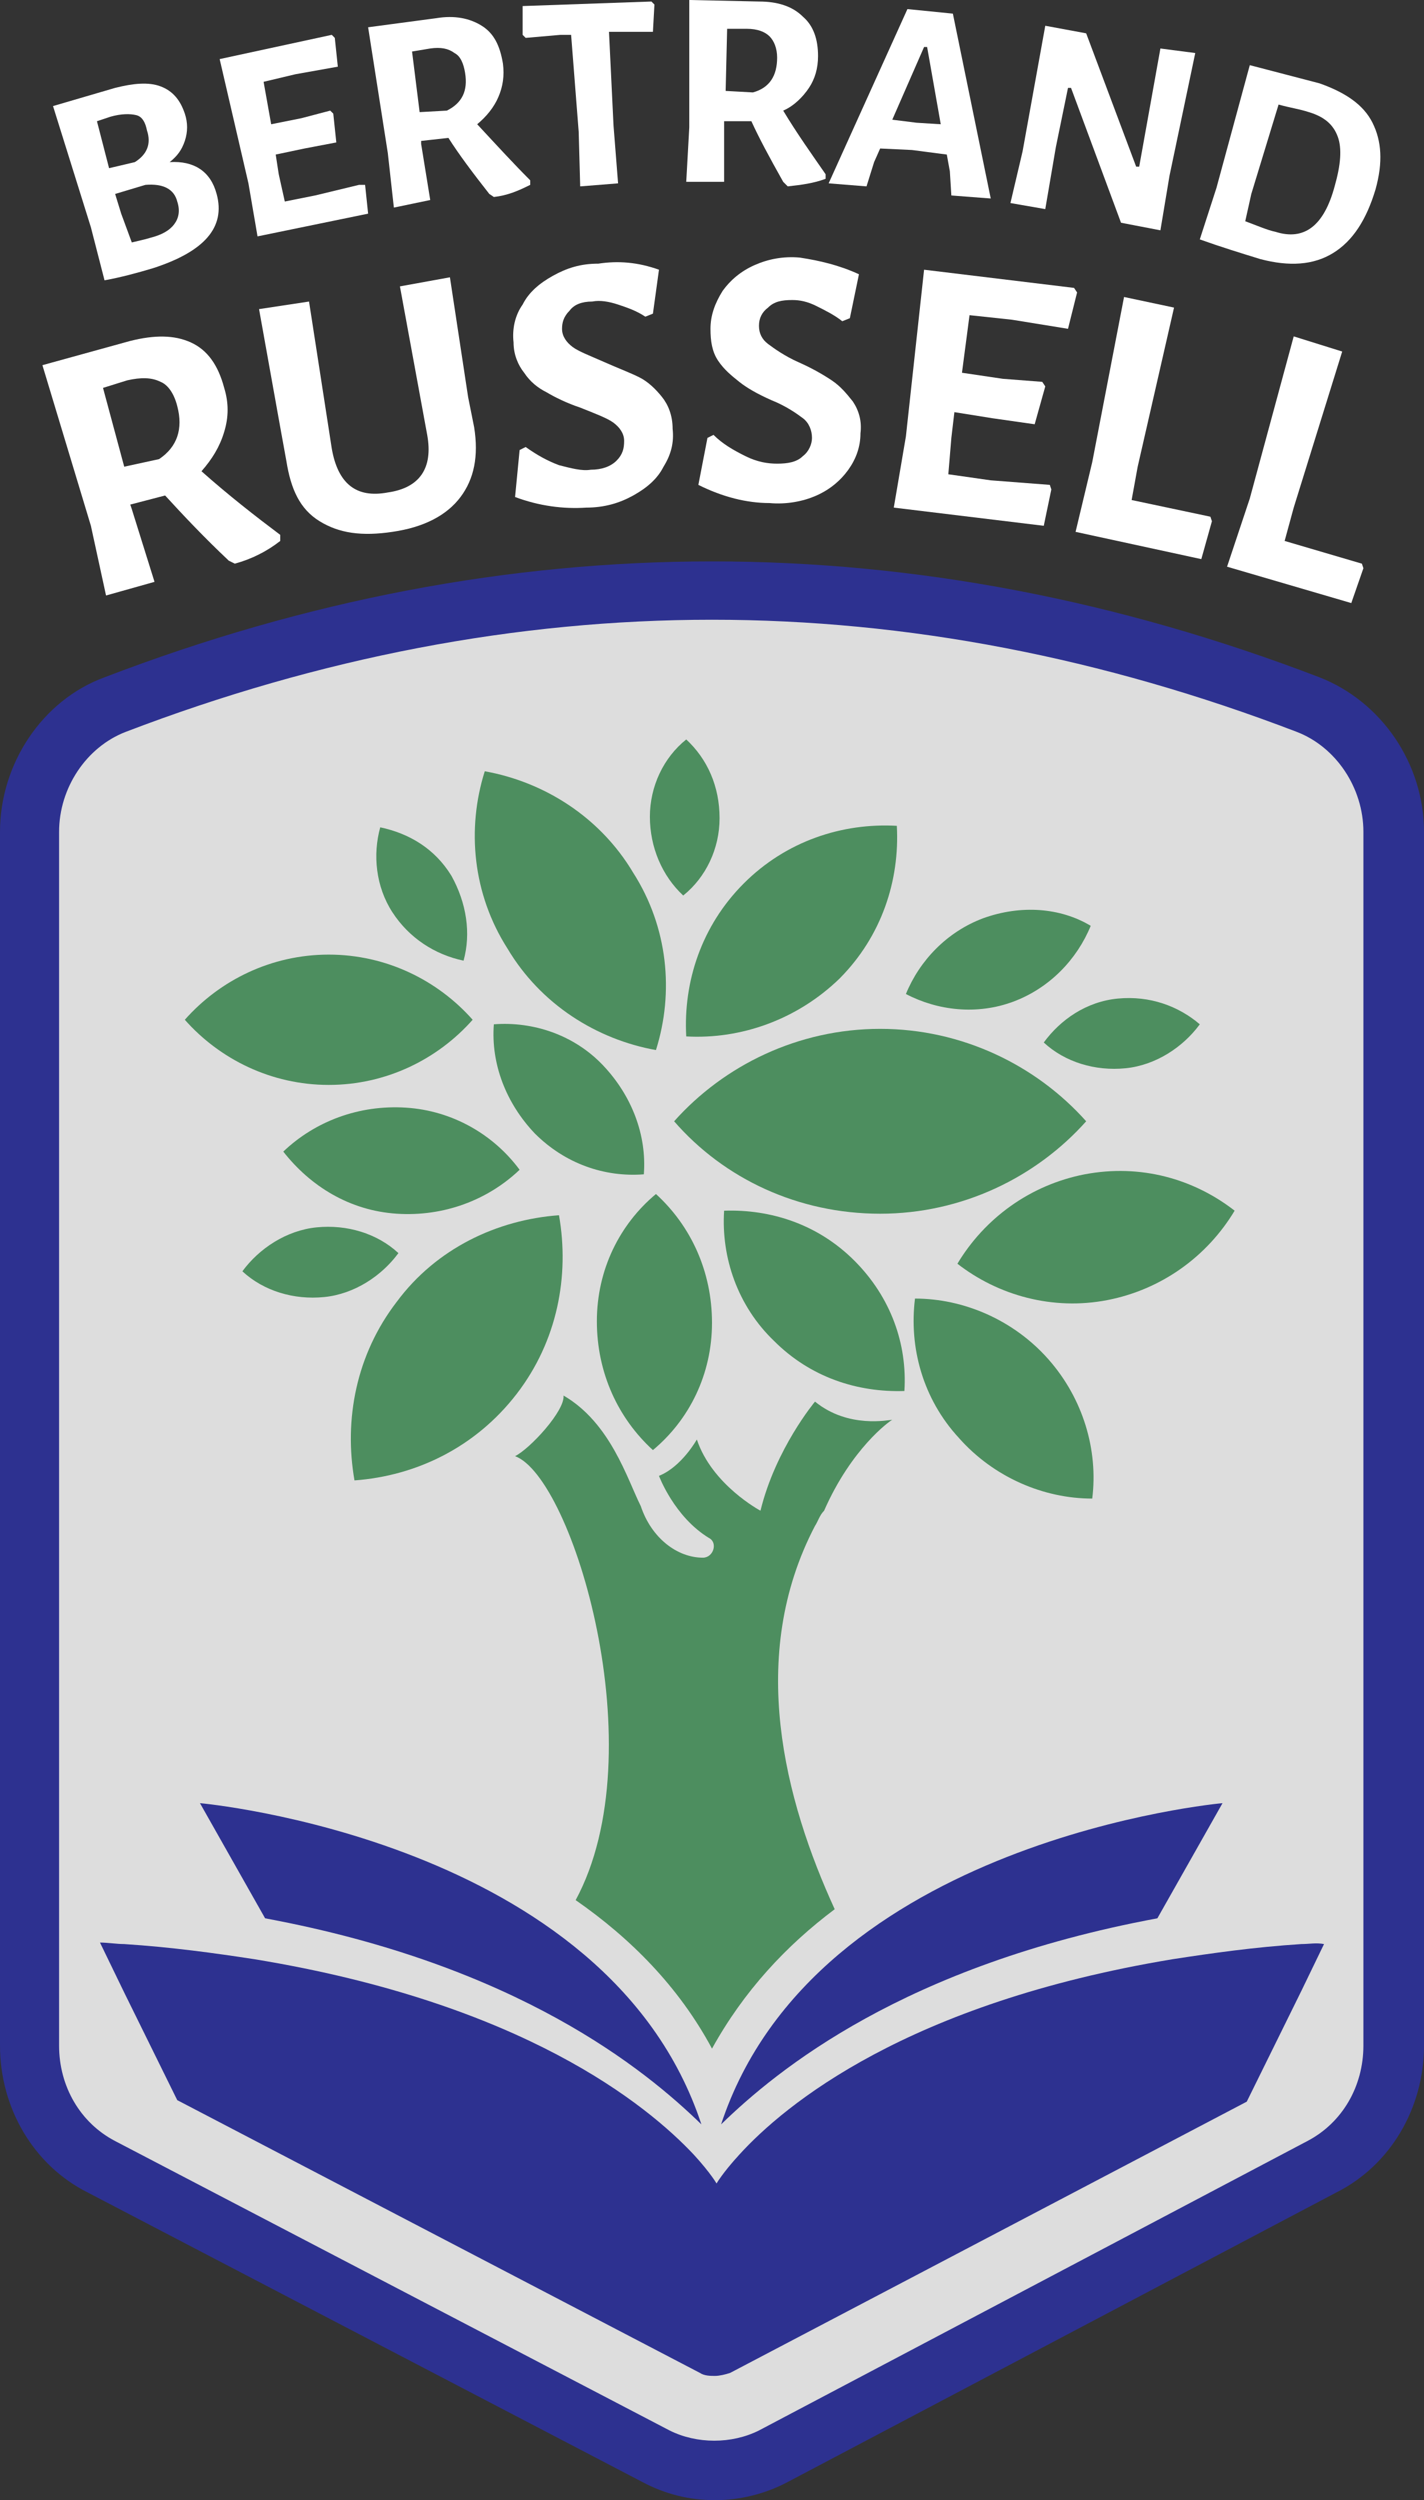 <?xml version="1.0" encoding="utf-8"?>
<!-- Generator: Adobe Illustrator 25.2.1, SVG Export Plug-In . SVG Version: 6.00 Build 0)  -->
<svg version="1.1" id="Capa_2_1_" xmlns="http://www.w3.org/2000/svg" xmlns:xlink="http://www.w3.org/1999/xlink" x="0px" y="0px"
	 viewBox="0 0 94 165" style="enable-background:new 0 0 94 165;" xml:space="preserve">
<rect x="0" y="0" width="94" height="165" fill="#333333" stroke="none"/>
<style type="text/css">
	.st0{fill:#DDDDDD;}
	.st1{fill:#2D3190;}
	.st2{fill:#FFFFFF;}
	.st3{fill:#4D8E5F;}
</style>
<g>
	<path class="st0" d="M47.2,163.1c-1.3,0-2.7-0.3-3.8-0.9L6.7,143c-2.9-1.5-4.8-4.6-4.8-8V54.9c0-3.8,2.3-7.1,5.6-8.4
		c26.1-10,52.7-10,78.8,0c3.4,1.3,5.6,4.7,5.6,8.4V135c0,3.4-1.8,6.5-4.7,8l-36.2,19.1C49.9,162.7,48.5,163,47.2,163.1L47.2,163.1z"
		/>
	<path class="st1" d="M47.2,165c-1.7,0-3.3-0.4-4.8-1.2L5.8,144.7C2.2,142.9,0,139.1,0,135V54.9c0-4.5,2.8-8.7,6.9-10.2
		c26.6-10.2,53.6-10.2,80.2,0c4.1,1.6,6.9,5.7,6.9,10.2V135c0,4.1-2.2,7.9-5.8,9.7L52,163.8C50.5,164.6,48.8,165,47.2,165L47.2,165z
		 M47,40.9c-12.9,0-25.9,2.5-38.7,7.4c-2.6,1-4.4,3.7-4.4,6.6V135c0,2.7,1.4,5.1,3.7,6.3l36.6,19.1c1.8,0.9,4.1,0.9,5.9,0l36.2-19.1
		c2.3-1.2,3.7-3.6,3.7-6.3V54.9c0-2.9-1.8-5.6-4.4-6.6C72.8,43.4,59.9,40.9,47,40.9L47,40.9z"/>
</g>
<g>
	<g>
		<path class="st2" d="M14.3,12.8c0.6,2.2-0.8,3.8-4.2,4.9c-1,0.3-2.1,0.6-3.2,0.8L6,15l-2.5-8l4.1-1.2c1.2-0.3,2.2-0.4,3-0.1
			s1.3,0.9,1.6,1.8c0.2,0.6,0.2,1.2,0,1.8c-0.2,0.6-0.5,1-1,1.4C12.8,10.6,13.9,11.3,14.3,12.8L14.3,12.8z M9,7.6
			C8.6,7.5,8,7.5,7.3,7.7L6.4,8l0.8,3.1l1.7-0.4c0.8-0.5,1.1-1.2,0.8-2.1C9.6,8.1,9.4,7.7,9,7.6L9,7.6z M11.5,14.8
			c0.3-0.4,0.4-0.9,0.2-1.5c-0.2-0.8-0.9-1.2-2.1-1.1l-2,0.6l0.4,1.3L8.7,16c0.4-0.1,0.9-0.2,1.2-0.3C10.7,15.5,11.2,15.2,11.5,14.8
			L11.5,14.8z"/>
		<path class="st2" d="M24.1,12.2l0.2,1.9L17,15.6l-0.6-3.5l-1.9-8.2l7.4-1.6l0.2,0.2l0.2,1.9l-2.8,0.5l-2.1,0.5l0.5,2.8l2-0.4
			l1.9-0.5L22,7.5l0.2,1.9l-2.1,0.4l-1.9,0.4l0.2,1.3l0.4,1.8l2-0.4l2.9-0.7L24.1,12.2L24.1,12.2z"/>
		<path class="st2" d="M35,11.9v0.3c-0.8,0.4-1.5,0.7-2.4,0.8l-0.3-0.2c-1.1-1.4-2-2.6-2.7-3.7l-1.8,0.2l0,0.2l0.6,3.7L26,13.7
			l-0.4-3.6l-1.3-8.3l4.5-0.6c1.2-0.2,2.2,0,3,0.5c0.8,0.5,1.2,1.3,1.4,2.5c0.1,0.8,0,1.5-0.3,2.2s-0.8,1.3-1.4,1.8
			C32.8,9.6,33.9,10.8,35,11.9L35,11.9z M29.5,7.3c1-0.5,1.4-1.3,1.2-2.5c-0.1-0.6-0.3-1.1-0.7-1.3c-0.4-0.3-0.9-0.4-1.6-0.3
			l-1.2,0.2l0.5,4L29.5,7.3L29.5,7.3z"/>
		<path class="st2" d="M43.1,2.1l-2.2,0l-0.7,0l0.3,6.2l0.3,3.8l-2.5,0.2l-0.1-3.6l-0.5-6.4l-0.7,0l-2.3,0.2l-0.2-0.2l0-1.9L43,0.1
			l0.2,0.2L43.1,2.1L43.1,2.1z"/>
		<path class="st2" d="M54.5,11.5l0,0.3c-0.8,0.3-1.6,0.4-2.5,0.5L51.7,12c-0.9-1.6-1.6-2.9-2.1-4l-1.8,0v0.2l0,3.8l-2.5,0l0.2-3.6
			V0l4.6,0.1c1.2,0,2.2,0.3,2.9,1c0.7,0.6,1,1.5,1,2.6c0,0.8-0.2,1.5-0.6,2.1c-0.4,0.6-1,1.2-1.7,1.5C52.6,8.8,53.6,10.2,54.5,11.5
			L54.5,11.5z M49.7,6.1c1.1-0.3,1.6-1.1,1.6-2.3c0-0.6-0.2-1.1-0.5-1.4S50,1.9,49.3,1.9L48,1.9L47.9,6L49.7,6.1L49.7,6.1z"/>
		<path class="st2" d="M62.8,12.9l-0.1-1.6l-0.2-1.1l-2.3-0.3l-2.1-0.1l-0.4,0.9l-0.5,1.6l-2.5-0.2l5.2-11.5l3,0.3l2.5,12.2
			C65.4,13.1,62.8,12.9,62.8,12.9z M61.2,3.1l-0.2,0l-2.1,4.8l1.6,0.2l1.6,0.1L61.2,3.1L61.2,3.1z"/>
		<path class="st2" d="M76.6,15.2L74,14.7l-3.3-8.9l-0.2,0l-0.8,3.9l-0.7,4.1l-2.3-0.4l0.8-3.4l1.5-8.3l2.7,0.5L75,11l0.2,0l1.4-7.8
			l2.3,0.3l-1.7,8.1L76.6,15.2L76.6,15.2z"/>
		<path class="st2" d="M90.6,8.1c0.6,1.2,0.7,2.6,0.2,4.4c-0.6,2-1.5,3.4-2.8,4.2c-1.3,0.8-2.9,0.9-4.8,0.4c-1.3-0.4-2.6-0.8-4-1.3
			l1.1-3.4l2.2-8.1l4.6,1.2C88.8,6.1,90,6.9,90.6,8.1L90.6,8.1z M88.1,12.3c0.4-1.4,0.5-2.5,0.2-3.3s-0.9-1.3-1.9-1.6
			c-0.6-0.2-1.3-0.3-2-0.5l-1.8,5.9l-0.4,1.8c0.8,0.3,1.5,0.6,2,0.7C86.1,15.9,87.4,14.9,88.1,12.3z"/>
	</g>
	<g>
		<path class="st2" d="M18.5,35.3l0,0.4c-0.9,0.7-1.9,1.2-3,1.5l-0.4-0.2c-1.7-1.6-3.1-3.1-4.2-4.3l-2.3,0.6l0.1,0.3l1.5,4.8
			l-3.2,0.9L6,34.7L2.8,24.1l5.8-1.6c1.6-0.4,2.9-0.4,4,0.1c1.1,0.5,1.8,1.5,2.2,3c0.3,1,0.3,1.9,0,2.9c-0.3,1-0.8,1.8-1.5,2.6
			C15.1,32.7,16.9,34.1,18.5,35.3L18.5,35.3z M10.5,30.3c1.2-0.8,1.6-2,1.2-3.5c-0.2-0.8-0.6-1.4-1.1-1.6c-0.6-0.3-1.3-0.3-2.2-0.1
			l-1.6,0.5l1.4,5.2L10.5,30.3L10.5,30.3z"/>
		<path class="st2" d="M31.3,28.2c0.3,1.9,0,3.4-0.9,4.6s-2.4,2-4.5,2.3c-2,0.3-3.5,0.1-4.8-0.7s-1.9-2.1-2.2-4l-0.4-2.2l-1.4-7.8
			l3.3-0.5l1.5,9.7c0.4,2.3,1.6,3.3,3.7,2.9c2.1-0.3,3-1.6,2.6-3.8l-1.8-9.8l3.3-0.6l1.2,7.9L31.3,28.2L31.3,28.2z"/>
		<path class="st2" d="M43.5,17.8l-0.4,2.9l-0.5,0.2c-0.6-0.4-1.2-0.6-1.8-0.8s-1.2-0.3-1.7-0.2c-0.7,0-1.2,0.2-1.5,0.6
			c-0.4,0.4-0.5,0.8-0.5,1.2c0,0.5,0.3,0.9,0.7,1.2s1.2,0.6,2.1,1c0.9,0.4,1.7,0.7,2.3,1c0.6,0.3,1.1,0.8,1.5,1.3
			c0.4,0.5,0.7,1.2,0.7,2.1c0.1,0.9-0.1,1.7-0.6,2.5c-0.4,0.8-1.1,1.4-2,1.9c-0.9,0.5-1.9,0.8-3.1,0.8c-1.5,0.1-3.1-0.1-4.7-0.7
			l0.3-3.1l0.4-0.2c0.7,0.5,1.4,0.9,2.2,1.2c0.8,0.2,1.5,0.4,2.1,0.3c0.7,0,1.3-0.2,1.7-0.6s0.5-0.8,0.5-1.3c0-0.5-0.3-0.9-0.7-1.2
			s-1.2-0.6-2.2-1c-0.9-0.3-1.7-0.7-2.2-1c-0.6-0.3-1.1-0.7-1.5-1.3c-0.4-0.5-0.7-1.2-0.7-2c-0.1-0.9,0.1-1.8,0.6-2.5
			c0.4-0.8,1.1-1.4,2-1.9s1.8-0.8,3-0.8C40.8,17.2,42.1,17.3,43.5,17.8L43.5,17.8z"/>
		<path class="st2" d="M56.7,18.1l-0.6,2.9l-0.5,0.2c-0.5-0.4-1.1-0.7-1.7-1s-1.1-0.4-1.6-0.4c-0.7,0-1.2,0.1-1.6,0.5
			c-0.4,0.3-0.6,0.7-0.6,1.2c0,0.5,0.2,0.9,0.6,1.2c0.4,0.3,1.1,0.8,2,1.2c0.9,0.4,1.6,0.8,2.2,1.2s1,0.9,1.4,1.4
			c0.4,0.6,0.6,1.3,0.5,2.1c0,0.9-0.3,1.7-0.8,2.4c-0.5,0.7-1.2,1.3-2.1,1.7c-0.9,0.4-2,0.6-3.1,0.5c-1.5,0-3.1-0.4-4.7-1.2l0.6-3.1
			l0.4-0.2c0.6,0.6,1.3,1,2.1,1.4s1.5,0.5,2.1,0.5c0.7,0,1.3-0.1,1.7-0.5c0.4-0.3,0.6-0.8,0.6-1.2c0-0.5-0.2-1-0.6-1.3
			s-1.1-0.8-2.1-1.2c-0.9-0.4-1.6-0.8-2.1-1.2c-0.5-0.4-1-0.8-1.4-1.4c-0.4-0.6-0.5-1.3-0.5-2.1c0-0.9,0.3-1.7,0.8-2.5
			c0.5-0.7,1.2-1.3,2.1-1.7s1.9-0.6,3-0.5C54.1,17.2,55.4,17.5,56.7,18.1L56.7,18.1z"/>
		<path class="st2" d="M69.4,32.3l-0.5,2.4L59,33.5l0.8-4.7l1.2-11l9.9,1.2l0.2,0.3l-0.6,2.4l-3.7-0.6L64,20.8l-0.5,3.8l2.7,0.4
			l2.6,0.2l0.2,0.3L68.3,28l-2.8-0.4L63,27.2l-0.2,1.7l-0.2,2.4l2.8,0.4l3.9,0.3L69.4,32.3L69.4,32.3z"/>
		<path class="st2" d="M79.3,36.9L71,35.1l1.1-4.6l2.1-10.9l3.3,0.7l-2.4,10.5l-0.4,2.2l5.2,1.1l0.1,0.3L79.3,36.9L79.3,36.9z"/>
		<path class="st2" d="M89.2,39.8L81,37.4l1.5-4.5l2.9-10.7l3.2,1l-3.2,10.3l-0.6,2.2l5.1,1.5l0.1,0.3L89.2,39.8L89.2,39.8z"/>
	</g>
</g>
<path class="st3" d="M71.6,77.5c-3.6,0.7-6.6,2.9-8.4,5.9c2.7,2.1,6.3,3.1,9.9,2.4s6.6-2.9,8.4-5.9C78.8,77.8,75.3,76.8,71.6,77.5z"
	/>
<path class="st3" d="M58.1,67.9c-5.4,0-10.3,2.4-13.6,6.1c3.3,3.8,8.2,6.1,13.6,6.1s10.3-2.4,13.6-6.1
	C68.4,70.3,63.5,67.9,58.1,67.9z"/>
<path class="st3" d="M26.2,85.9c-2.7,3.5-3.5,7.8-2.8,11.8c4.1-0.3,8-2.2,10.7-5.7s3.5-7.8,2.8-11.8C32.8,80.5,28.8,82.4,26.2,85.9
	L26.2,85.9z"/>
<path class="st3" d="M73.8,65.9c-2.1,0.2-3.8,1.4-4.9,2.9c1.4,1.3,3.4,1.9,5.4,1.7s3.8-1.4,4.9-2.9C77.8,66.4,75.9,65.7,73.8,65.9z"
	/>
<path class="st3" d="M20.9,81c-2,0.2-3.8,1.4-4.9,2.9c1.4,1.3,3.4,1.9,5.4,1.7s3.8-1.4,4.9-2.9C24.9,81.4,22.9,80.8,20.9,81z"/>
<path class="st3" d="M47.5,54c0-2.1-0.8-3.9-2.2-5.2c-1.5,1.2-2.4,3.1-2.4,5.1s0.8,3.9,2.2,5.2C46.6,57.9,47.5,56,47.5,54z"/>
<path class="st3" d="M29.8,57.8c-1.1-1.8-2.8-2.8-4.7-3.2c-0.5,1.8-0.3,3.9,0.8,5.6s2.8,2.8,4.7,3.2C31.1,61.6,30.8,59.6,29.8,57.8z
	"/>
<path class="st3" d="M21.7,71.6c3.8,0,7.2-1.7,9.5-4.3c-2.3-2.6-5.7-4.3-9.5-4.3s-7.2,1.7-9.5,4.3C14.5,69.9,17.9,71.6,21.7,71.6z"
	/>
<path class="st3" d="M49.1,58.3c-2.8,2.8-4,6.5-3.8,10.1c3.6,0.2,7.3-1.1,10.1-3.8c2.8-2.8,4-6.5,3.8-10.1
	C55.6,54.3,51.9,55.5,49.1,58.3z"/>
<path class="st3" d="M64.9,60.6c-2.4,0.9-4.2,2.8-5.1,5c2.1,1.1,4.7,1.4,7.1,0.5s4.2-2.8,5.1-5C70,59.9,67.4,59.7,64.9,60.6z"/>
<path class="st3" d="M39.4,87.2c0,3.4,1.4,6.4,3.7,8.5c2.4-2,3.9-5,3.9-8.4s-1.4-6.4-3.7-8.5C40.9,80.8,39.4,83.8,39.4,87.2z"/>
<path class="st3" d="M69.2,89.7c-2.3-2.6-5.6-4-8.8-4c-0.4,3.2,0.5,6.6,2.9,9.2c2.3,2.6,5.6,4,8.8,4C72.5,95.7,71.5,92.3,69.2,89.7
	L69.2,89.7z"/>
<path class="st3" d="M33.5,62.6c2.2,3.7,5.9,6,9.8,6.7c1.2-3.8,0.8-8.1-1.5-11.7c-2.2-3.7-5.9-6-9.8-6.7
	C30.8,54.7,31.2,59,33.5,62.6z"/>
<path class="st3" d="M35.3,74.8c2,2,4.6,2.9,7.2,2.7c0.2-2.6-0.8-5.2-2.7-7.2s-4.6-2.9-7.2-2.7C32.4,70.2,33.4,72.8,35.3,74.8z"/>
<path class="st3" d="M51.1,88.5c2.4,2.4,5.5,3.4,8.6,3.3c0.2-3.1-0.9-6.2-3.3-8.6s-5.5-3.4-8.6-3.3C47.6,83,48.7,86.2,51.1,88.5z"/>
<path class="st3" d="M26.2,80.1c3.1,0.2,6-0.9,8.1-2.9c-1.7-2.3-4.4-3.9-7.5-4.1s-6,0.9-8.1,2.9C20.5,78.3,23.1,79.9,26.2,80.1z"/>
<path class="st3" d="M53.8,100.7c-4.5,8.6-2,18.1,1.3,25.3c-3.2,2.4-6,5.4-8.1,9.2c-2.2-4.1-5.4-7.3-9-9.8c5.3-9.8-0.2-27.9-4-29.3
	c1-0.5,3.3-3,3.2-4c3.1,1.8,4.2,5.5,5.1,7.3c0.7,2.1,2.4,3.4,4.1,3.4c0.7,0,1-1,0.4-1.3c-2.3-1.4-3.3-4.1-3.3-4.1
	C45,96.8,46,95,46,95c1,3,4.2,4.7,4.2,4.7c1-4.1,3.6-7.2,3.6-7.2c2.2,1.8,4.9,1.2,5.1,1.2c-0.2,0.1-2.7,1.9-4.5,6
	C54.1,100,54,100.4,53.8,100.7L53.8,100.7z"/>
<path class="st1" d="M85.9,128.3c-3.1,0.2-5.9,0.6-8.5,1c-17.5,2.9-25.6,9.6-28.6,12.9c-1.1,1.2-1.5,1.9-1.5,1.9s-0.4-0.7-1.5-1.9
	c-3.1-3.3-11.3-10-29-12.9c-2.6-0.4-5.5-0.8-8.6-1c-0.5,0-1.1-0.1-1.6-0.1l1.6,3.3l3.5,7.1l34.5,18c0.3,0.2,0.7,0.2,1,0.2
	s0.7-0.1,1-0.2l34.1-17.9l3.6-7.3l1.5-3.1C86.9,128.2,86.4,128.3,85.9,128.3z"/>
<g>
	<path class="st1" d="M80.7,119c0,0-26.9,2.4-33.1,21.2c3.7-3.6,12.1-10.5,28.8-13.6L80.7,119L80.7,119z"/>
	<path class="st1" d="M13.2,119c0,0,26.9,2.4,33.1,21.2c-3.7-3.6-12.1-10.5-28.8-13.6L13.2,119L13.2,119z"/>
</g>
</svg>
